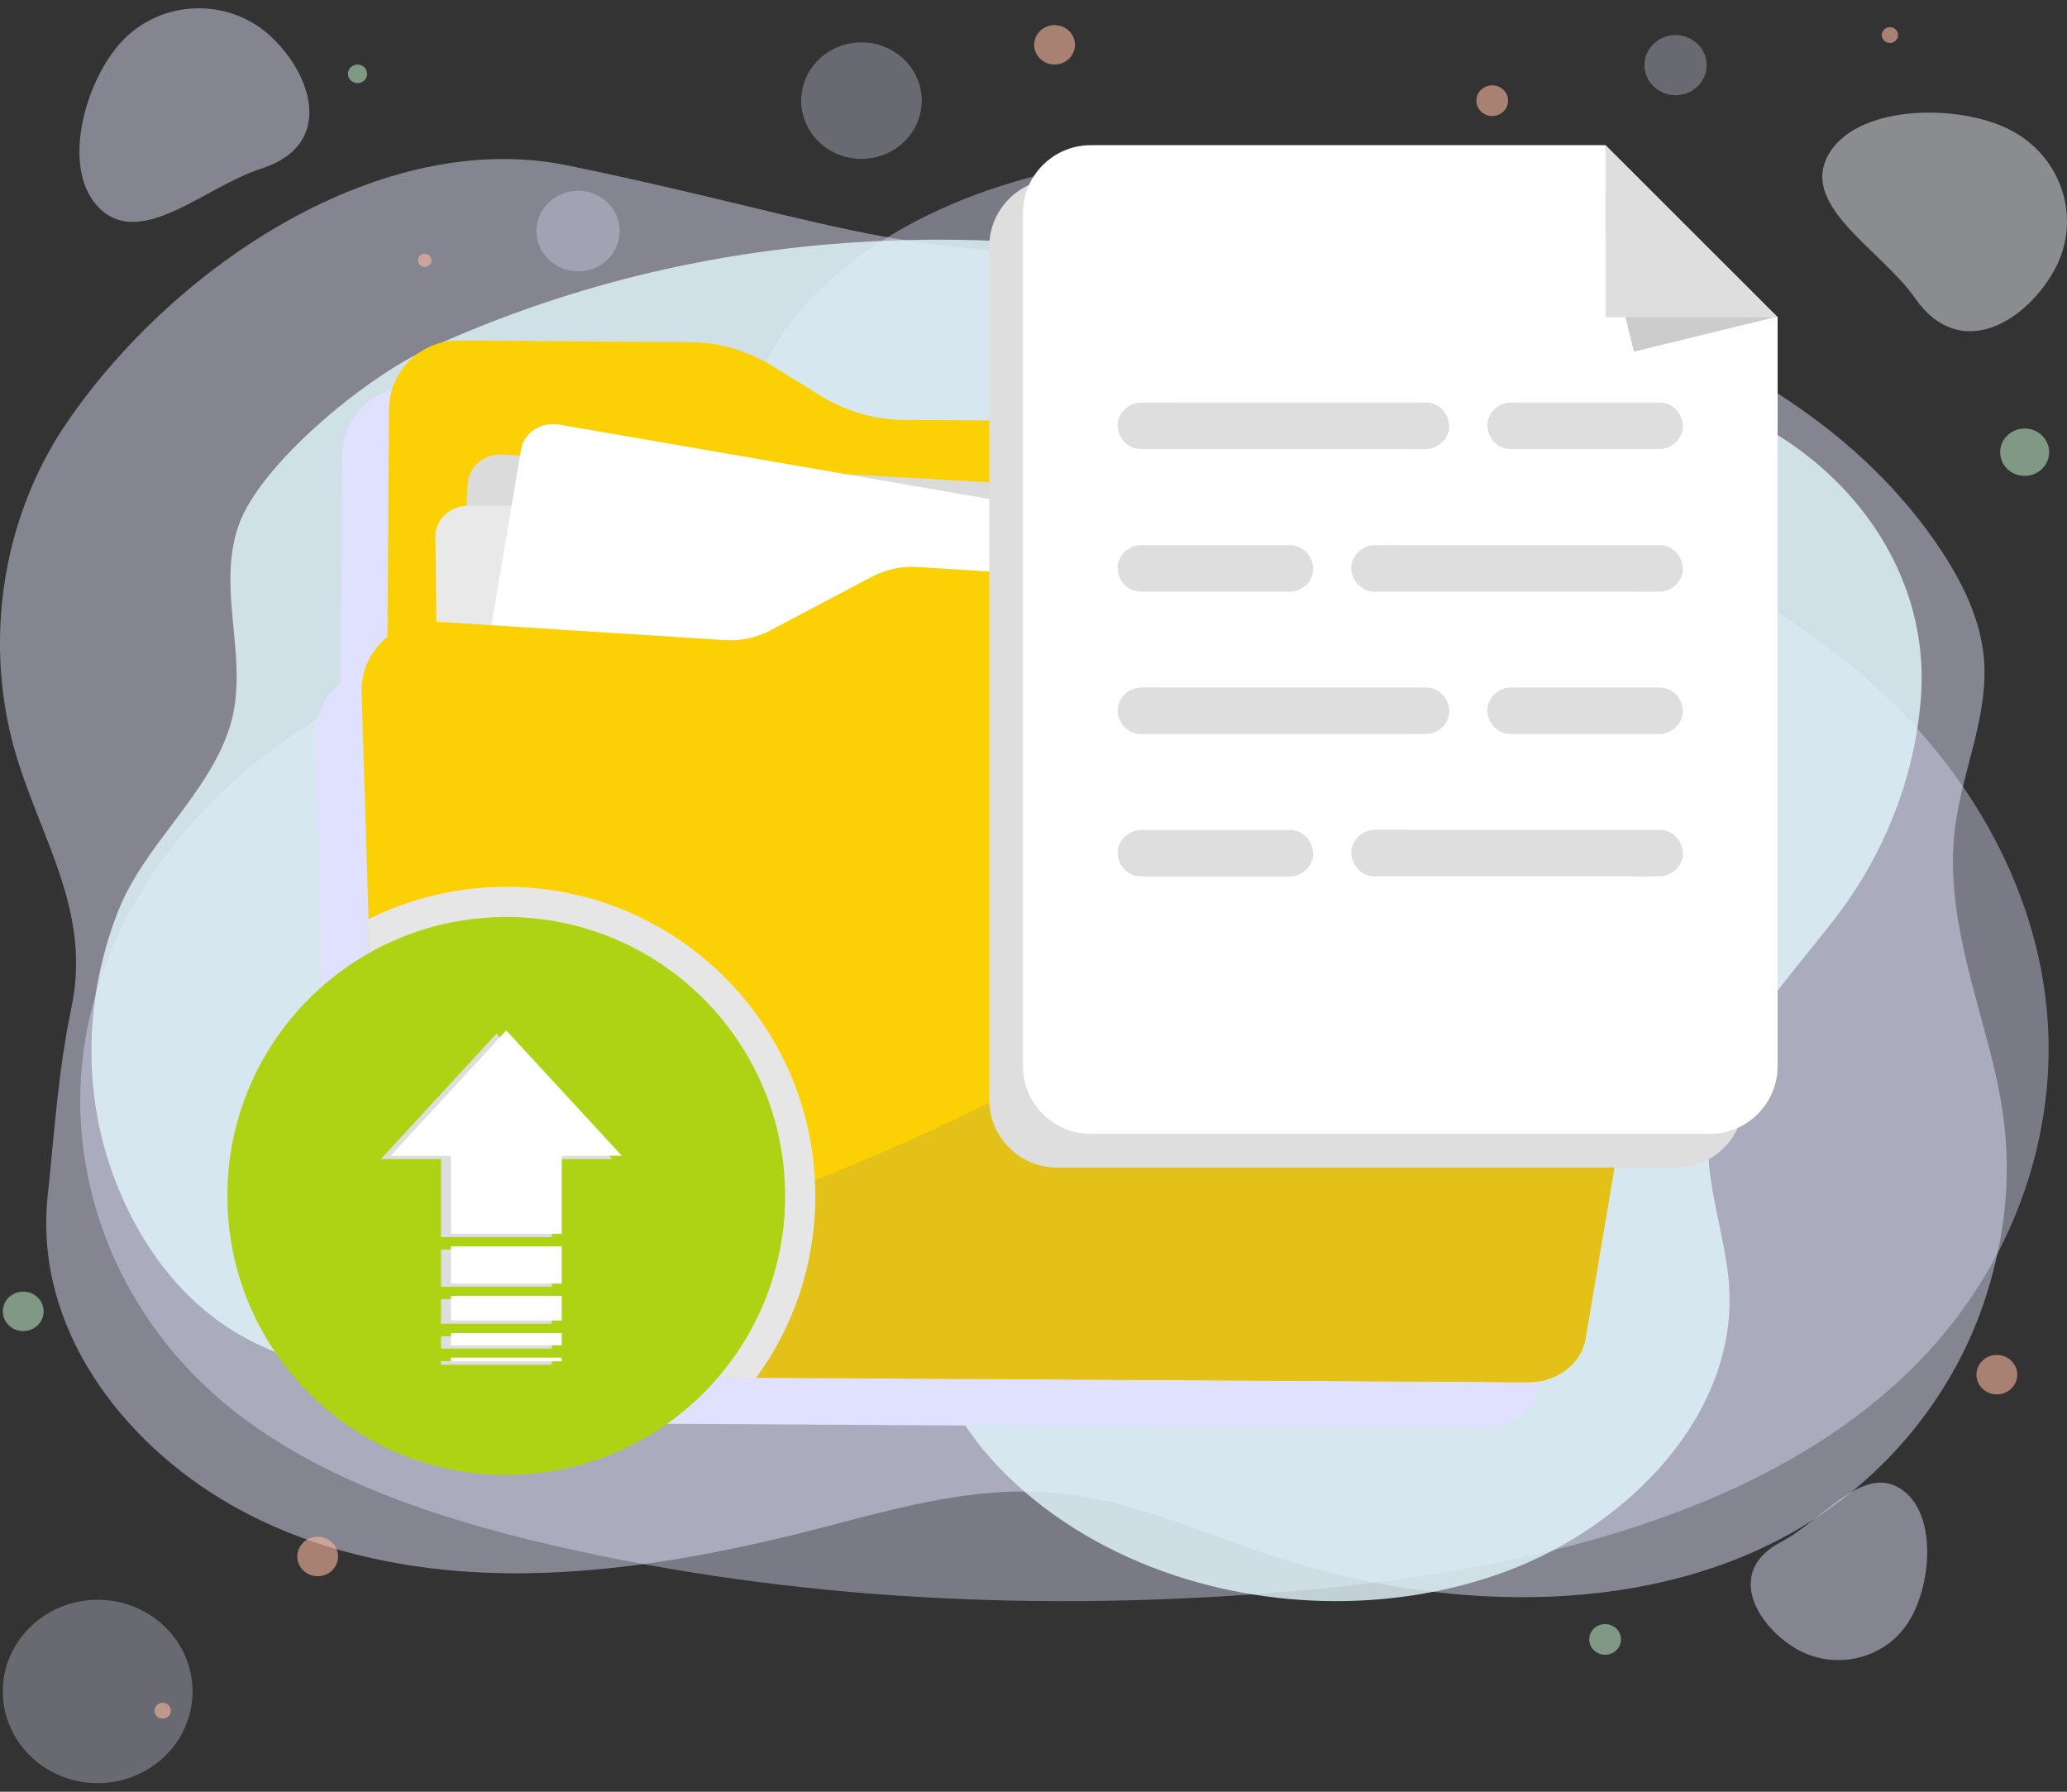 <svg width="120" height="104" viewBox="0 0 120 104" fill="none" xmlns="http://www.w3.org/2000/svg">
<rect x="0" y="0" width="120" height="104" fill="#333333" stroke="none"/>
<g opacity="0.41">
<path d="M118.873 62.569C118.986 60.929 118.935 59.281 118.717 57.649C117.69 49.981 113.039 42.751 106.193 37.649C103.751 35.829 100.972 34.198 99.383 31.796C96.706 27.75 96.909 23.1 93.587 19.105C90.261 15.106 85.415 11.987 79.949 10.385C63.653 5.609 40.838 13.385 42.892 29.992C42.9 30.052 42.908 30.138 42.916 30.248C43.19 33.697 39.988 36.598 35.915 36.679C20.879 36.981 7.937 46.786 5.168 59.206C3.387 67.193 6.303 75.948 13.211 81.598C18.367 85.816 25.285 88.133 32.207 89.725C46.086 92.917 60.69 93.586 75 92.366C88.395 91.223 102.524 87.966 111.187 79.25C115.809 74.6 118.456 68.637 118.873 62.569Z" fill="#E1E2FE"/>
</g>
<g opacity="0.31">
<path d="M51.34 8.968C53.127 8.259 53.981 6.285 53.248 4.557C52.515 2.83 50.471 2.004 48.684 2.713C46.896 3.422 46.042 5.396 46.775 7.124C47.508 8.851 49.552 9.677 51.34 8.968Z" fill="#E1E2FE"/>
</g>
<g opacity="0.31">
<path d="M97.276 5.526C98.272 5.526 99.081 4.745 99.081 3.781C99.081 2.818 98.272 2.037 97.276 2.037C96.279 2.037 95.471 2.818 95.471 3.781C95.471 4.745 96.279 5.526 97.276 5.526Z" fill="#E1E2FE"/>
</g>
<g opacity="0.31">
<path d="M35.37 14.963C36.256 13.998 36.166 12.521 35.167 11.664C34.168 10.806 32.639 10.894 31.752 11.86C30.865 12.825 30.956 14.302 31.955 15.159C32.954 16.016 34.483 15.928 35.37 14.963Z" fill="#E1E2FE"/>
</g>
<g opacity="0.31">
<path d="M5.671 103.502C8.713 103.502 11.178 101.12 11.178 98.18C11.178 95.241 8.713 92.858 5.671 92.858C2.63 92.858 0.164 95.241 0.164 98.18C0.164 101.12 2.63 103.502 5.671 103.502Z" fill="#E1E2FE"/>
</g>
<path opacity="0.47" d="M119.311 15.595C120.881 12.64 119.674 9.014 116.616 7.497C113.558 5.98 107.682 6.092 106.112 9.047C104.542 12.002 109.249 14.538 111.168 17.294C113.844 21.137 117.741 18.55 119.311 15.595Z" fill="#ECF1F7"/>
<path opacity="0.47" d="M104.141 95.621C106.353 97.002 109.305 96.388 110.733 94.249C112.161 92.111 112.518 87.773 110.306 86.393C108.093 85.013 105.736 88.288 103.417 89.493C100.182 91.174 101.928 94.241 104.141 95.621Z" fill="#E1E2FE"/>
<path opacity="0.47" d="M15.634 2.035C13.2 -0.149 9.395 -0.013 7.136 2.339C4.876 4.691 3.446 10.002 5.88 12.186C8.313 14.37 11.985 10.803 15.139 9.799C19.539 8.398 18.067 4.219 15.634 2.035Z" fill="#E1E2FE"/>
<path opacity="0.47" d="M2.22 27.422C0.051 31.974 -0.542 37.221 0.499 42.127C1.723 47.894 5.439 52.325 4.149 58.477C3.364 62.225 3.168 65.696 2.769 69.404C1.952 77.019 7.067 83.727 13.413 87.35C18.568 90.292 24.611 91.396 30.537 91.318C35.87 91.247 41.194 90.295 46.363 89.016C51.343 87.782 56.213 86.157 61.434 86.67C65.776 87.097 69.686 88.91 73.73 90.263C83.384 93.493 95.078 93.948 103.906 89.032C109.571 85.877 113.537 80.753 115.295 75.244C116.701 70.841 116.879 66.724 115.826 62.23C114.744 57.615 112.918 52.963 113.485 48.154C113.88 44.804 115.466 41.57 115.176 38.209C114.982 35.976 113.965 33.881 112.721 31.99C108.178 25.086 100.572 20.463 92.526 17.916C84.955 15.52 77.146 13.784 69.263 14.361C52.964 15.553 49.642 13.051 32.985 9.608C22.232 7.386 10.204 15.309 3.911 24.487C3.269 25.423 2.705 26.405 2.22 27.422Z" fill="#E1E2FE"/>
<path opacity="0.81" d="M13.433 32.428C13.099 35.695 14.367 39.061 13.307 42.295C12.037 46.168 8.363 49.069 6.865 52.871C4.652 58.49 4.758 64.786 7.446 70.261C8.742 72.899 10.634 75.352 13.218 77.047C17.202 79.662 22.422 80.235 27.331 79.903C34.637 79.41 42.346 76.663 49.693 77.412C53.746 77.826 54.984 81.636 57.078 84.149C59.446 86.992 62.67 89.225 66.235 90.711C72.801 93.449 80.682 93.708 87.393 91.226C94.558 88.576 100.803 82.104 100.392 74.785C100.202 71.399 98.641 68.036 99.364 64.709C100.271 60.533 103.893 56.729 106.518 53.327C109.417 49.57 111.172 45.089 111.516 40.518C111.52 40.467 111.524 40.415 111.527 40.363C112.066 32.477 106.339 25.286 97.698 22.818L79.314 17.567C60.66 12.239 42.022 12.415 24.871 20.234C21.159 21.926 15.116 26.968 13.871 30.444C13.636 31.1 13.501 31.762 13.433 32.428Z" fill="#E2F5FB"/>
<path opacity="0.58" d="M61.223 3.746C61.877 3.746 62.407 3.233 62.407 2.601C62.407 1.969 61.877 1.457 61.223 1.457C60.569 1.457 60.039 1.969 60.039 2.601C60.039 3.233 60.569 3.746 61.223 3.746Z" fill="#FDBBA0"/>
<path opacity="0.58" d="M86.632 6.734C87.141 6.734 87.553 6.336 87.553 5.844C87.553 5.353 87.141 4.954 86.632 4.954C86.123 4.954 85.711 5.353 85.711 5.844C85.711 6.336 86.123 6.734 86.632 6.734Z" fill="#FDBBA0"/>
<path opacity="0.58" d="M24.656 15.491C24.875 15.491 25.051 15.32 25.051 15.109C25.051 14.898 24.875 14.727 24.656 14.727C24.438 14.727 24.262 14.898 24.262 15.109C24.262 15.32 24.438 15.491 24.656 15.491Z" fill="#FDBBA0"/>
<path opacity="0.58" d="M118.932 26.535C118.768 27.278 118.012 27.751 117.244 27.592C116.476 27.434 115.987 26.704 116.151 25.962C116.315 25.219 117.07 24.746 117.838 24.905C118.607 25.063 119.096 25.793 118.932 26.535Z" fill="#B7E3C0"/>
<path opacity="0.58" d="M21.302 4.399C21.238 4.69 20.942 4.875 20.64 4.813C20.339 4.751 20.147 4.465 20.212 4.174C20.276 3.882 20.572 3.697 20.873 3.759C21.175 3.821 21.367 4.107 21.302 4.399Z" fill="#B7E3C0"/>
<path opacity="0.58" d="M110.184 2.133C110.129 2.38 109.877 2.538 109.621 2.485C109.365 2.432 109.202 2.189 109.257 1.942C109.311 1.694 109.563 1.536 109.819 1.589C110.075 1.642 110.238 1.886 110.184 2.133Z" fill="#FDBBA0"/>
<path opacity="0.58" d="M115.926 80.936C116.58 80.936 117.111 80.424 117.111 79.792C117.111 79.16 116.58 78.647 115.926 78.647C115.272 78.647 114.742 79.16 114.742 79.792C114.742 80.424 115.272 80.936 115.926 80.936Z" fill="#FDBBA0"/>
<path opacity="0.58" d="M18.442 91.49C19.096 91.49 19.626 90.978 19.626 90.346C19.626 89.713 19.096 89.201 18.442 89.201C17.788 89.201 17.258 89.713 17.258 90.346C17.258 90.978 17.788 91.49 18.442 91.49Z" fill="#FDBBA0"/>
<path opacity="0.58" d="M93.187 96.049C93.695 96.049 94.108 95.65 94.108 95.159C94.108 94.667 93.695 94.269 93.187 94.269C92.678 94.269 92.266 94.667 92.266 95.159C92.266 95.65 92.678 96.049 93.187 96.049Z" fill="#B7E3C0"/>
<path opacity="0.58" d="M1.348 77.261C2.002 77.261 2.532 76.749 2.532 76.117C2.532 75.485 2.002 74.973 1.348 74.973C0.694 74.973 0.164 75.485 0.164 76.117C0.164 76.749 0.694 77.261 1.348 77.261Z" fill="#B7E3C0"/>
<path opacity="0.58" d="M9.908 99.391C9.854 99.638 9.602 99.796 9.346 99.743C9.09 99.69 8.927 99.447 8.981 99.199C9.036 98.952 9.288 98.794 9.544 98.847C9.8 98.9 9.963 99.143 9.908 99.391Z" fill="#FDBBA0"/>
<path d="M95.718 41.74C95.718 41.713 95.718 41.699 95.704 41.672C95.556 40.688 95.071 39.825 94.343 39.205C93.696 38.666 92.874 38.315 91.93 38.261L89.193 38.086C89.193 38.073 89.18 38.073 89.18 38.059L89.22 31.332C89.234 29.108 87.441 27.288 85.216 27.274L49.761 27.045C48.062 27.032 46.404 26.56 44.948 25.657L42.13 23.918C40.688 23.028 39.016 22.543 37.318 22.529L23.918 22.435C21.693 22.421 19.873 24.214 19.86 26.439L19.779 39.65C18.849 40.392 18.269 41.524 18.296 42.845L18.7 56.016L19.401 78.705L19.428 79.635C19.442 80.929 20.48 82.062 21.841 82.426C22.125 82.493 22.421 82.547 22.718 82.547L38.652 82.641L68.837 82.817L86.079 82.911C86.834 82.911 87.548 82.668 88.128 82.264C88.748 81.819 89.207 81.186 89.341 80.457L95.664 43.074C95.758 42.629 95.772 42.171 95.718 41.74Z" fill="#E0E0FF"/>
<path d="M91.915 28.649L91.591 77.235C91.578 78.906 90.216 80.241 88.558 80.228L25.223 79.81C23.552 79.796 22.217 78.435 22.231 76.776L22.581 23.769C22.595 21.544 24.415 19.751 26.639 19.765L40.039 19.859C41.738 19.873 43.396 20.344 44.852 21.248L47.669 22.987C49.112 23.877 50.784 24.362 52.482 24.375L87.938 24.605C90.135 24.605 91.928 26.424 91.915 28.649Z" fill="#FBD005"/>
<path d="M88.181 29.753L29.187 26.383C28.122 26.316 27.219 27.071 27.152 28.068L24.86 69.644C24.806 70.642 25.628 71.491 26.693 71.545L85.687 74.915C86.752 74.983 87.655 74.228 87.722 73.23L90.014 31.654C90.055 30.67 89.246 29.821 88.181 29.753Z" fill="#DBDBDB"/>
<path d="M86.28 29.135L27.192 29.351C26.127 29.351 25.264 30.16 25.277 31.157L25.736 72.8C25.749 73.798 26.626 74.593 27.691 74.593L86.765 74.364C87.83 74.364 88.693 73.555 88.679 72.558L88.221 30.914C88.221 29.93 87.345 29.122 86.28 29.135Z" fill="#E9E9E9"/>
<path d="M90.687 34.716L32.462 24.645C31.41 24.47 30.426 25.104 30.251 26.088L23.322 67.151C23.16 68.135 23.874 69.066 24.926 69.254L83.151 79.325C84.203 79.5 85.187 78.867 85.362 77.882L92.291 36.819C92.466 35.835 91.738 34.904 90.687 34.716Z" fill="white"/>
<path d="M98.359 40.39L92.036 77.774C91.766 79.176 90.351 80.241 88.774 80.227L43.895 79.971L25.412 79.863C23.66 79.85 22.136 78.515 22.123 76.951L21.395 53.346L20.991 40.175C20.963 37.762 22.932 35.928 25.412 36.09L42.089 37.155C43.005 37.209 43.908 37.02 44.704 36.602L50.622 33.475C51.431 33.043 52.348 32.855 53.278 32.908L94.611 35.578C97.145 35.739 98.831 37.923 98.359 40.39Z" fill="#FBD005"/>
<path d="M98.359 40.391L92.036 77.774C91.766 79.176 90.351 80.241 88.773 80.228L25.412 79.864C23.66 79.85 22.136 78.529 22.123 76.952L22.096 76.022C52.199 69.753 77.975 55.503 93.802 35.511L94.624 35.565C97.145 35.74 98.83 37.924 98.359 40.391Z" fill="#E4C118"/>
<path d="M101.245 20.371V63.835C101.245 66.005 99.479 67.771 97.309 67.771H61.368C59.198 67.771 57.432 66.005 57.432 63.835V14.318C57.432 12.148 59.198 10.382 61.368 10.382H91.242L101.245 20.371Z" fill="#DEDEDE"/>
<path d="M103.2 18.416V61.88C103.2 64.05 101.434 65.816 99.264 65.816H63.323C61.153 65.816 59.387 64.05 59.387 61.88V12.363C59.387 10.193 61.153 8.427 63.323 8.427H93.197L103.2 18.416Z" fill="white"/>
<path d="M103.174 18.388L103.039 18.415L94.856 20.411L94.37 18.415L93.211 13.603V11.122L100.113 15.328L103.174 18.388Z" fill="#CCCCCC"/>
<path d="M103.2 18.416H93.211V8.427L100.113 15.329L103.174 18.389L103.2 18.416Z" fill="#DEDEDE"/>
<path d="M82.788 23.367C82.236 23.367 81.683 23.367 81.13 23.367C79.823 23.367 78.501 23.367 77.194 23.367C75.59 23.367 73.999 23.367 72.395 23.367C71.019 23.367 69.644 23.367 68.269 23.367C67.595 23.367 66.935 23.354 66.261 23.367C66.247 23.367 66.247 23.367 66.234 23.367C65.533 23.367 64.859 23.988 64.885 24.715C64.912 25.443 65.479 26.064 66.234 26.064C66.786 26.064 67.339 26.064 67.892 26.064C69.2 26.064 70.521 26.064 71.828 26.064C73.433 26.064 75.023 26.064 76.628 26.064C78.003 26.064 79.378 26.064 80.753 26.064C81.427 26.064 82.088 26.077 82.761 26.064C82.775 26.064 82.775 26.064 82.788 26.064C83.49 26.064 84.164 25.443 84.137 24.715C84.11 23.988 83.543 23.367 82.788 23.367Z" fill="#DEDEDE"/>
<path d="M96.351 23.367C95.381 23.367 94.397 23.367 93.426 23.367C91.876 23.367 90.325 23.367 88.761 23.367C88.411 23.367 88.047 23.367 87.697 23.367C86.996 23.367 86.322 23.987 86.348 24.715C86.375 25.443 86.942 26.063 87.697 26.063C88.667 26.063 89.651 26.063 90.622 26.063C92.172 26.063 93.723 26.063 95.286 26.063C95.637 26.063 96.001 26.063 96.351 26.063C97.052 26.063 97.727 25.443 97.7 24.715C97.673 23.987 97.106 23.367 96.351 23.367Z" fill="#DEDEDE"/>
<path d="M82.788 39.908C82.236 39.908 81.683 39.908 81.13 39.908C79.823 39.908 78.501 39.908 77.194 39.908C75.59 39.908 73.999 39.908 72.395 39.908C71.019 39.908 69.644 39.908 68.269 39.908C67.595 39.908 66.935 39.895 66.261 39.908C66.247 39.908 66.247 39.908 66.234 39.908C65.533 39.908 64.859 40.529 64.885 41.256C64.912 41.984 65.479 42.605 66.234 42.605C66.786 42.605 67.339 42.605 67.892 42.605C69.2 42.605 70.521 42.605 71.828 42.605C73.433 42.605 75.023 42.605 76.628 42.605C78.003 42.605 79.378 42.605 80.753 42.605C81.427 42.605 82.088 42.618 82.761 42.605C82.775 42.605 82.775 42.605 82.788 42.605C83.49 42.605 84.164 41.984 84.137 41.256C84.11 40.529 83.543 39.908 82.788 39.908Z" fill="#DEDEDE"/>
<path d="M96.351 39.908C95.381 39.908 94.397 39.908 93.426 39.908C91.876 39.908 90.325 39.908 88.761 39.908C88.411 39.908 88.047 39.908 87.697 39.908C86.996 39.908 86.322 40.528 86.348 41.256C86.375 41.984 86.942 42.604 87.697 42.604C88.667 42.604 89.651 42.604 90.622 42.604C92.172 42.604 93.723 42.604 95.286 42.604C95.637 42.604 96.001 42.604 96.351 42.604C97.052 42.604 97.727 41.984 97.7 41.256C97.673 40.528 97.106 39.908 96.351 39.908Z" fill="#DEDEDE"/>
<path d="M79.796 34.343C80.349 34.343 80.902 34.343 81.454 34.343C82.762 34.343 84.083 34.343 85.391 34.343C86.995 34.343 88.586 34.343 90.19 34.343C91.565 34.343 92.94 34.343 94.315 34.343C94.989 34.343 95.65 34.356 96.324 34.343C96.338 34.343 96.338 34.343 96.351 34.343C97.052 34.343 97.726 33.723 97.699 32.995C97.672 32.267 97.106 31.647 96.351 31.647C95.798 31.647 95.246 31.647 94.693 31.647C93.385 31.647 92.064 31.647 90.756 31.647C89.152 31.647 87.561 31.647 85.957 31.647C84.582 31.647 83.207 31.647 81.832 31.647C81.158 31.647 80.497 31.633 79.823 31.647C79.81 31.647 79.81 31.647 79.796 31.647C79.095 31.647 78.421 32.267 78.448 32.995C78.475 33.723 79.041 34.343 79.796 34.343Z" fill="#DEDEDE"/>
<path d="M66.234 34.343C67.204 34.343 68.188 34.343 69.159 34.343C70.709 34.343 72.26 34.343 73.824 34.343C74.174 34.343 74.538 34.343 74.889 34.343C75.59 34.343 76.264 33.723 76.237 32.995C76.21 32.267 75.644 31.646 74.889 31.646C73.918 31.646 72.934 31.646 71.963 31.646C70.413 31.646 68.862 31.646 67.299 31.646C66.948 31.646 66.584 31.646 66.234 31.646C65.533 31.646 64.859 32.267 64.885 32.995C64.912 33.723 65.479 34.343 66.234 34.343Z" fill="#DEDEDE"/>
<path d="M79.796 50.865C80.349 50.865 80.902 50.865 81.454 50.865C82.762 50.865 84.083 50.865 85.391 50.865C86.995 50.865 88.586 50.865 90.19 50.865C91.565 50.865 92.94 50.865 94.315 50.865C94.989 50.865 95.65 50.879 96.324 50.865C96.338 50.865 96.338 50.865 96.351 50.865C97.052 50.865 97.726 50.245 97.699 49.517C97.672 48.789 97.106 48.169 96.351 48.169C95.798 48.169 95.246 48.169 94.693 48.169C93.385 48.169 92.064 48.169 90.756 48.169C89.152 48.169 87.561 48.169 85.957 48.169C84.582 48.169 83.207 48.169 81.832 48.169C81.158 48.169 80.497 48.156 79.823 48.169C79.81 48.169 79.81 48.169 79.796 48.169C79.095 48.169 78.421 48.789 78.448 49.517C78.475 50.245 79.041 50.865 79.796 50.865Z" fill="#DEDEDE"/>
<path d="M66.234 50.869C67.204 50.869 68.188 50.869 69.159 50.869C70.709 50.869 72.26 50.869 73.824 50.869C74.174 50.869 74.538 50.869 74.889 50.869C75.59 50.869 76.264 50.249 76.237 49.521C76.21 48.793 75.644 48.173 74.889 48.173C73.918 48.173 72.934 48.173 71.963 48.173C70.413 48.173 68.862 48.173 67.299 48.173C66.948 48.173 66.584 48.173 66.234 48.173C65.533 48.173 64.859 48.793 64.885 49.521C64.912 50.249 65.479 50.869 66.234 50.869Z" fill="#DEDEDE"/>
<path d="M47.334 69.418C47.334 73.368 46.067 77.008 43.897 79.974L25.414 79.866C23.661 79.852 22.138 78.518 22.125 76.954L21.396 53.349C23.81 52.149 26.519 51.475 29.391 51.475C39.299 51.475 47.334 59.509 47.334 69.418Z" fill="#E6E6E6"/>
<path d="M29.39 85.609C38.332 85.609 45.581 78.36 45.581 69.418C45.581 60.476 38.332 53.227 29.39 53.227C20.448 53.227 13.199 60.476 13.199 69.418C13.199 78.36 20.448 85.609 29.39 85.609Z" fill="#AED315"/>
<path d="M32.034 72.533H25.604V74.69H32.034V72.533Z" fill="#DEDEDE"/>
<path d="M32.034 75.406H25.604V76.835H32.034V75.406Z" fill="#DEDEDE"/>
<path d="M32.034 77.562H25.604V78.277H32.034V77.562Z" fill="#DEDEDE"/>
<path d="M32.034 79.004H25.604V79.22H32.034V79.004Z" fill="#DEDEDE"/>
<path d="M28.825 59.996L22.111 67.276H25.603V71.806H32.033V67.276H35.538L28.825 59.996Z" fill="#DEDEDE"/>
<path d="M32.612 72.346H26.182V74.503H32.612V72.346Z" fill="white"/>
<path d="M32.612 75.217H26.182V76.646H32.612V75.217Z" fill="white"/>
<path d="M32.612 77.375H26.182V78.09H32.612V77.375Z" fill="white"/>
<path d="M32.612 78.803H26.182V79.018H32.612V78.803Z" fill="white"/>
<path d="M29.389 59.809L22.676 67.088H26.181V71.618H32.611V67.088H36.103L29.389 59.809Z" fill="white"/>
</svg>
